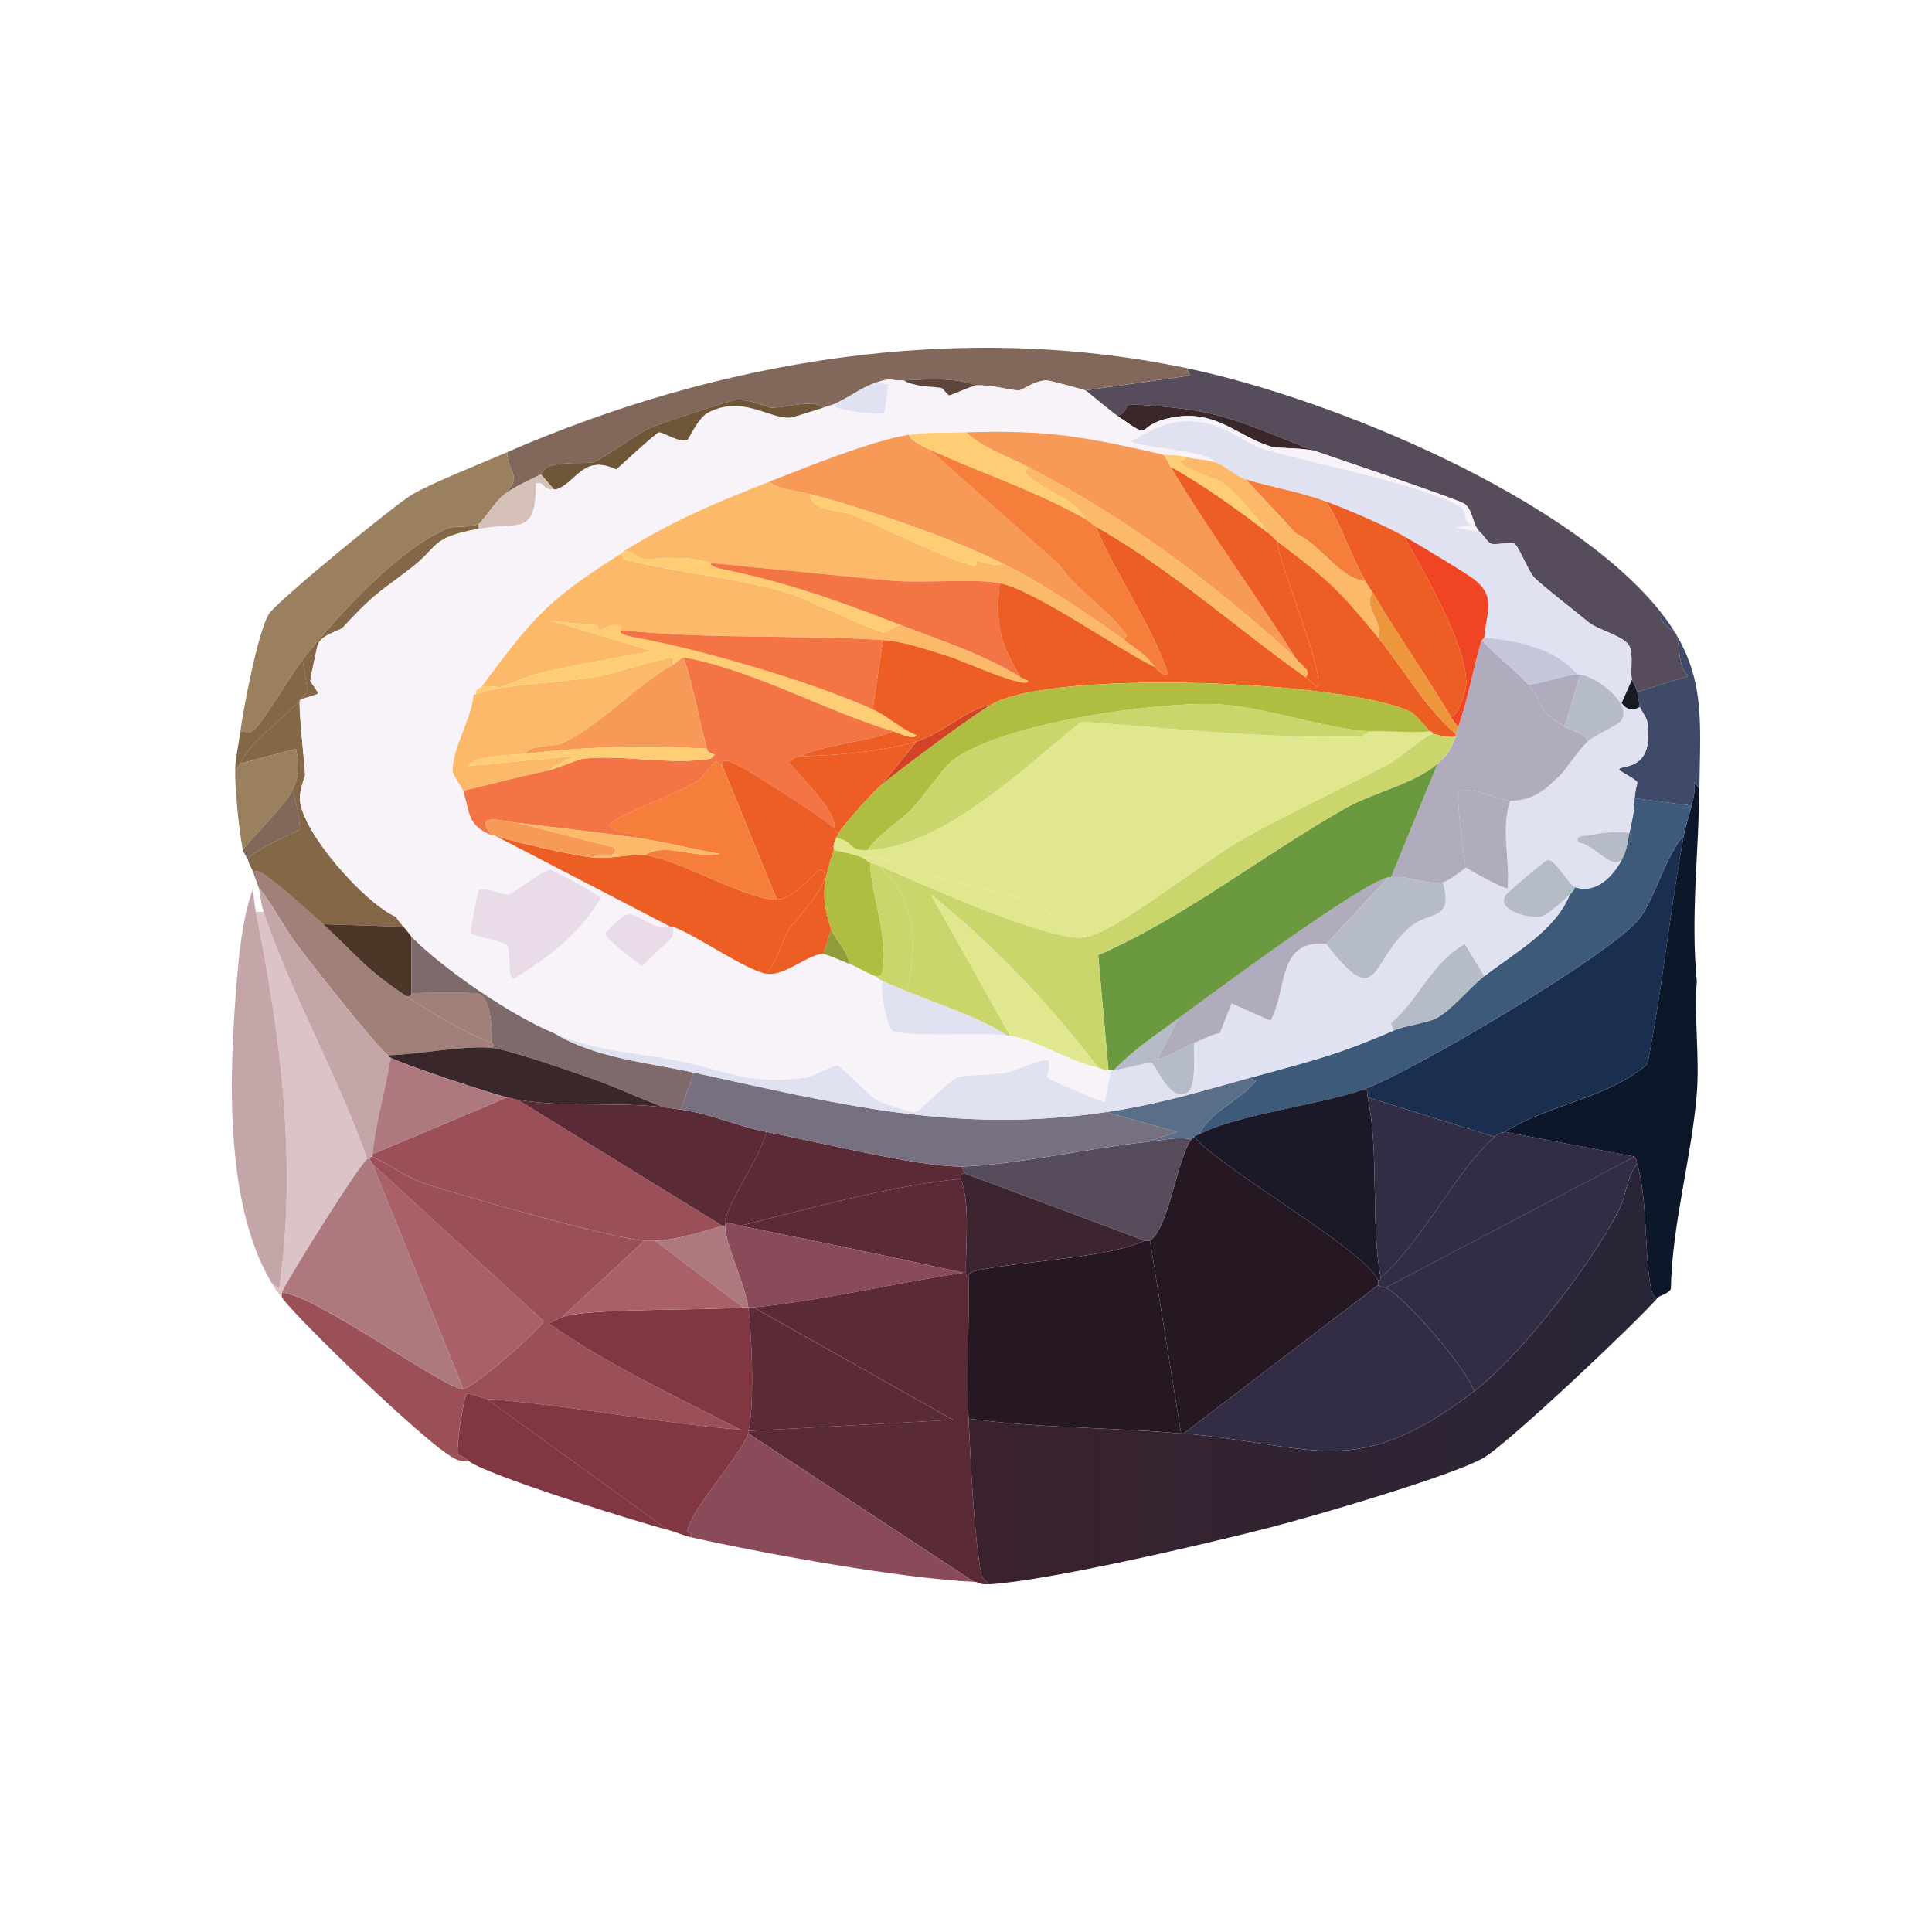<svg width="50" height="50" viewBox="0 0 50 50" fill="none" xmlns="http://www.w3.org/2000/svg">
<path d="M25.067 33.068C25.092 34.274 25.006 35.511 25.067 36.714C25.122 37.807 25.201 39.758 25.403 40.776C25.419 40.859 25.56 40.935 25.604 40.999C25.559 41.001 25.514 40.999 25.47 40.999C25.354 41 25.324 40.94 25.202 40.935L19.367 37.097C19.373 37.077 19.361 37.052 19.367 37.033L24.665 36.745L19.501 33.834C21.322 33.654 23.127 33.21 24.933 32.938H25C25.003 33.099 25.067 33.059 25.067 33.066V33.068Z" fill="#5A2B36"/>
<path d="M16.682 32.108L14.536 34.092C14.422 34.14 14.313 34.201 14.2 34.251C15.743 35.331 17.482 36.133 19.163 37.002C16.965 36.82 14.787 36.371 12.59 36.203C12.494 36.196 12.222 36.06 12.087 36.075C11.999 36.111 11.788 37.518 11.852 37.643C11.86 37.656 11.971 37.671 12.12 37.802C11.882 37.852 11.724 37.727 11.55 37.611C10.762 37.078 7.899 34.343 7.291 33.581C7.297 33.539 7.282 33.485 7.291 33.453C8.138 33.479 11.576 36.003 11.986 35.947C12.295 35.906 14.075 34.32 14.066 34.188L9.64 30.126L9.573 29.999C9.561 29.924 9.638 29.939 9.64 29.935C10.105 30.157 10.515 30.471 11.014 30.638C11.932 30.944 15.891 32.067 16.682 32.11V32.108Z" fill="#9B4F57"/>
<path d="M19.366 33.835C19.459 34.499 19.534 36.437 19.366 37.034C19.36 37.054 19.372 37.078 19.366 37.098C19.193 37.614 18.068 38.839 17.823 39.496C17.729 39.749 17.882 39.571 17.89 39.785C17.679 39.737 17.483 39.644 17.286 39.593L12.591 36.203C14.79 36.371 16.968 36.821 19.164 37.002C17.484 36.133 15.743 35.331 14.201 34.251C14.315 34.201 14.424 34.14 14.537 34.092C15.104 33.849 18.241 33.922 19.232 33.836C19.275 33.832 19.323 33.84 19.366 33.836V33.835Z" fill="#803741"/>
<path d="M43.979 20.402C43.963 22.061 43.751 23.731 43.913 25.392C43.841 26.333 43.988 27.362 43.913 28.302C43.781 29.952 43.272 31.677 43.242 33.356C43.187 33.48 42.955 33.525 42.906 33.58C42.771 33.626 42.716 33.296 42.705 33.227C42.558 32.319 42.63 30.959 42.37 30.125C42.35 30.062 42.362 30.005 42.303 29.934L38.949 29.294C40.004 28.604 41.602 28.434 42.637 27.535C43.023 25.577 43.214 23.577 43.577 21.618C43.624 21.363 43.716 21.108 43.778 20.851C43.828 20.641 43.878 20.465 43.844 20.243L43.978 20.403L43.979 20.402Z" fill="#0D172A"/>
<path d="M25.2 40.936C23.324 40.852 19.769 40.207 17.89 39.785C17.883 39.571 17.729 39.75 17.823 39.496C18.067 38.84 19.192 37.613 19.366 37.098L25.201 40.936H25.2Z" fill="#894B59"/>
<path d="M6.824 23.6C7.558 25.783 8.745 27.823 9.507 29.997C9.321 30.093 7.363 33.23 7.294 33.451C7.284 33.483 7.299 33.537 7.294 33.579C7.129 33.373 7.162 33.423 7.026 33.194L7.227 33.354C7.692 30.098 7.262 26.807 6.623 23.599H6.824V23.6Z" fill="#DCC3C7"/>
<path d="M6.623 23.6C7.262 26.808 7.692 30.099 7.226 33.355L7.026 33.196C5.755 31.068 5.939 27.513 6.153 25.104C6.211 24.442 6.325 23.563 6.556 22.992C6.556 23.192 6.584 23.405 6.623 23.6Z" fill="#C4A6A9"/>
<path d="M8.366 23.92C9.247 24.733 9.441 25.067 10.513 25.775C11.178 26.215 11.989 26.713 12.726 26.99C12.726 26.999 12.829 27.021 12.726 27.118C11.975 27.05 10.83 27.292 10.043 27.31C9.769 27.122 8.016 24.888 7.695 24.463C7.335 23.984 7.072 23.424 6.689 22.959C6.649 22.824 6.59 22.711 6.555 22.575C6.648 22.494 6.791 22.592 6.858 22.639C7.286 22.945 7.97 23.552 8.367 23.918L8.366 23.92Z" fill="#A08079"/>
<path d="M10.043 27.311C10.043 27.311 10.034 27.33 10.11 27.374C9.979 28.206 9.723 29.03 9.64 29.869C9.638 29.891 9.646 29.919 9.64 29.933C9.638 29.937 9.561 29.922 9.573 29.997H9.506C8.744 27.821 7.557 25.782 6.823 23.6C6.743 23.361 6.743 23.145 6.689 22.96C7.072 23.425 7.335 23.985 7.695 24.464C8.016 24.89 9.768 27.123 10.043 27.311Z" fill="#C4A6A9"/>
<path d="M12.592 36.203L17.287 39.593C16.512 39.395 12.529 38.158 12.122 37.802C11.973 37.672 11.861 37.656 11.854 37.643C11.79 37.519 12.001 36.111 12.089 36.075C12.224 36.06 12.496 36.196 12.592 36.203Z" fill="#803741"/>
<path d="M42.907 33.58C42.34 34.234 39 37.391 38.38 37.737C37.533 38.21 33.978 39.245 32.88 39.528C31.292 39.938 27.093 40.919 25.604 41C25.56 40.936 25.419 40.86 25.403 40.777C25.202 39.759 25.122 37.809 25.067 36.715C26.885 36.964 28.745 36.939 30.566 37.099C30.589 37.101 30.612 37.097 30.633 37.099C34.035 37.398 35.074 38.359 38.145 36.011C39.377 35.069 41.214 32.674 41.901 31.31C42.093 30.929 42.094 30.451 42.37 30.127C42.63 30.961 42.559 32.32 42.706 33.228C42.717 33.297 42.772 33.626 42.907 33.581V33.58Z" fill="url(#paint0_linear_366_138190)"/>
<path d="M29.762 32.108L30.566 37.098C28.744 36.938 26.885 36.963 25.067 36.714C25.006 35.511 25.091 34.274 25.067 33.068C25.032 32.935 25.203 32.897 25.301 32.876C26.462 32.634 28.652 32.559 29.627 32.109C29.649 32.099 29.718 32.115 29.76 32.109L29.762 32.108Z" fill="#251823"/>
<path d="M19.499 33.835L24.664 36.746L19.365 37.034C19.534 36.437 19.458 34.499 19.365 33.835C19.408 33.831 19.456 33.839 19.499 33.835Z" fill="#5A2B36"/>
<path d="M24.865 30.509C25.122 31.211 24.981 32.165 24.999 32.939H24.932C23.016 32.515 21.089 32.112 19.164 31.724C20.94 31.277 23.026 30.687 24.865 30.509Z" fill="#5A2B36"/>
<path d="M19.165 31.725C21.089 32.113 23.016 32.516 24.933 32.94C23.127 33.211 21.322 33.656 19.501 33.836C19.457 33.84 19.41 33.832 19.367 33.836C19.282 33.229 18.761 32.175 18.763 31.725C18.763 31.704 18.761 31.681 18.763 31.661C18.911 31.636 19.029 31.697 19.166 31.725H19.165Z" fill="#894B59"/>
<path d="M24.999 30.381L29.627 32.108C28.653 32.559 26.462 32.633 25.301 32.875C25.202 32.896 25.032 32.935 25.067 33.067C25.067 33.059 25.003 33.1 25 32.939C24.982 32.164 25.123 31.21 24.866 30.508C24.875 30.508 24.822 30.334 25 30.381H24.999Z" fill="#3D2431"/>
<path d="M13.396 28.462L18.695 31.725C18.182 31.873 17.481 32.098 16.951 32.109C16.863 32.111 16.771 32.114 16.683 32.109C15.892 32.066 11.933 30.944 11.015 30.637C10.516 30.47 10.105 30.156 9.641 29.934C9.647 29.92 9.639 29.893 9.641 29.87L13.129 28.398C13.225 28.418 13.328 28.451 13.396 28.462Z" fill="#9B4F57"/>
<path d="M9.641 30.125L11.988 35.947C11.578 36.001 8.14 33.477 7.293 33.452C7.363 33.23 9.32 30.095 9.507 29.998H9.574L9.641 30.125Z" fill="#AD787E"/>
<path d="M11.989 35.946L9.641 30.125L14.067 34.187C14.076 34.319 12.296 35.905 11.988 35.946H11.989Z" fill="#A96167"/>
<path d="M16.951 32.108L19.232 33.835C18.24 33.922 15.104 33.849 14.537 34.09L16.683 32.107C16.771 32.112 16.863 32.109 16.951 32.107V32.108Z" fill="#A96167"/>
<path d="M18.762 31.725C18.76 32.174 19.281 33.23 19.366 33.836C19.322 33.84 19.275 33.832 19.232 33.836L16.951 32.109C17.481 32.099 18.182 31.873 18.695 31.725H18.762Z" fill="#AD787E"/>
<path d="M38.95 29.293C38.91 29.32 38.846 29.278 38.682 29.421L35.395 28.397C35.373 28.296 35.459 28.18 35.261 28.206C36.49 27.775 41.79 24.645 42.438 23.759C42.848 23.199 43.093 22.174 43.578 21.616C43.216 23.576 43.025 25.575 42.638 27.533C41.602 28.432 40.005 28.602 38.95 29.292V29.293Z" fill="#1A2F50"/>
<path d="M43.778 20.849C43.717 21.105 43.624 21.361 43.577 21.616C43.093 22.174 42.847 23.198 42.437 23.759C41.789 24.645 36.49 27.775 35.261 28.206C34.138 28.599 31.994 28.85 31.036 29.357C31.32 28.779 31.996 28.523 32.41 28.078C32.577 27.9 32.458 28.018 32.377 27.886C33.874 27.476 34.628 27.299 36.065 26.671C36.358 26.543 36.924 26.479 37.172 26.351C37.563 26.151 38.038 25.55 38.413 25.263C39.21 24.652 40.247 24.084 40.626 23.152C40.69 23.093 40.732 23.039 40.76 22.96C41.316 23.14 41.743 22.676 41.967 22.257C42.114 21.983 42.105 21.833 42.168 21.553C42.236 21.253 42.3 20.968 42.302 20.657L43.777 20.849H43.778Z" fill="#3E5A7A"/>
<path d="M42.303 29.933C42.362 30.005 42.35 30.063 42.37 30.125C42.093 30.449 42.092 30.927 41.9 31.308C41.214 32.673 39.377 35.067 38.145 36.009C37.987 35.426 36.329 33.546 35.864 33.322L42.303 29.932V29.933Z" fill="#322D44"/>
<path d="M38.95 29.293L42.303 29.933L35.865 33.323C35.832 33.308 35.73 33.318 35.664 33.259C35.658 33.219 35.675 33.158 35.664 33.132C35.739 33.143 35.727 33.071 35.731 33.068C36.826 32.118 37.674 30.298 38.682 29.422C38.846 29.279 38.91 29.32 38.95 29.294V29.293Z" fill="#322D44"/>
<path d="M12.726 27.118C13.167 27.158 14.726 27.709 15.24 27.885C15.884 28.107 16.522 28.398 17.152 28.652C15.942 28.515 14.599 28.665 13.396 28.461C13.328 28.45 13.225 28.417 13.128 28.397C12.766 28.324 10.379 27.531 10.11 27.373C10.035 27.329 10.047 27.312 10.043 27.309C10.831 27.292 11.975 27.05 12.727 27.118H12.726Z" fill="#392729"/>
<path d="M12.726 26.99C11.988 26.713 11.177 26.215 10.512 25.775C10.65 25.81 10.639 25.712 10.646 25.711C10.839 25.681 12.201 25.674 12.357 25.711C12.725 25.799 12.73 26.661 12.726 26.99Z" fill="#A08079"/>
<path d="M13.127 28.398L9.64 29.87C9.722 29.03 9.979 28.208 10.109 27.375C10.378 27.533 12.764 28.325 13.127 28.399V28.398Z" fill="#AD787E"/>
<path d="M35.663 33.132C35.673 33.158 35.657 33.219 35.663 33.259L30.633 37.098C30.61 37.096 30.588 37.1 30.566 37.098L29.762 32.108C30.255 31.781 30.462 29.97 30.835 29.485C30.873 29.436 30.879 29.441 30.902 29.421C31.618 30.261 35.349 32.367 35.664 33.132H35.663Z" fill="#251823"/>
<path d="M35.865 33.323C36.328 33.547 37.988 35.428 38.145 36.01C35.074 38.359 34.035 37.397 30.633 37.098L35.663 33.26C35.729 33.318 35.832 33.308 35.864 33.323H35.865Z" fill="#322D44"/>
<path d="M30.834 29.486C30.461 29.971 30.254 31.782 29.761 32.109C29.718 32.115 29.649 32.099 29.627 32.109L24.999 30.382L24.865 30.19C26.164 30.167 28.266 29.7 29.694 29.551C30.051 29.514 30.477 29.405 30.834 29.487V29.486Z" fill="#564C5C"/>
<path d="M24.865 30.189L24.999 30.381C24.82 30.335 24.875 30.508 24.865 30.509C23.026 30.687 20.94 31.278 19.163 31.724C19.026 31.696 18.909 31.634 18.761 31.66C18.816 31.107 19.702 29.922 19.834 29.293C21.039 29.522 23.805 30.209 24.864 30.189H24.865Z" fill="#5A2B36"/>
<path d="M17.152 28.654C17.307 28.671 17.466 28.696 17.622 28.718C18.425 28.831 19.107 29.155 19.835 29.293C19.703 29.922 18.817 31.107 18.762 31.66C18.76 31.681 18.762 31.703 18.762 31.724H18.695L13.396 28.461C14.599 28.665 15.943 28.515 17.152 28.653V28.654Z" fill="#5A2B36"/>
<path d="M35.261 28.206C35.459 28.18 35.373 28.297 35.395 28.397C35.699 29.825 35.465 31.601 35.731 33.067C35.727 33.07 35.739 33.142 35.664 33.131C35.348 32.367 31.618 30.26 30.902 29.42C30.994 29.341 31.006 29.373 31.036 29.356C31.996 28.849 34.138 28.598 35.261 28.205V28.206Z" fill="#1B1928"/>
<path d="M38.682 29.422C37.674 30.299 36.826 32.118 35.731 33.068C35.465 31.601 35.7 29.825 35.395 28.398L38.682 29.422Z" fill="#322D44"/>
<path d="M28.621 28.781L30.465 29.293L29.695 29.549C28.267 29.698 26.165 30.165 24.866 30.188C23.808 30.208 21.04 29.522 19.836 29.292C19.109 29.154 18.427 28.83 17.623 28.716L17.958 27.757C21.723 28.577 24.725 29.355 28.622 28.78L28.621 28.781Z" fill="#767081"/>
<path d="M43.041 15.924C42.794 15.987 43.364 16.377 43.377 16.404C43.461 16.581 43.426 17.357 43.712 17.492L42.371 17.908C42.341 17.776 42.258 17.663 42.237 17.587C42.182 17.391 42.281 16.955 42.17 16.723C42.047 16.464 41.365 16.305 41.131 16.116C40.831 15.874 39.923 15.16 39.723 14.964C39.551 14.797 39.303 14.111 39.186 14.068C39.069 14.025 38.691 14.114 38.582 14.068C38.505 14.036 38.364 13.819 38.348 13.813C38.089 13.608 38.141 13.221 37.912 13.046C37.754 12.925 34.623 11.879 34.123 11.703C33.029 11.316 32.081 10.811 30.871 10.615C30.567 10.566 29.432 10.436 29.194 10.487C29.166 10.493 29.102 10.783 28.891 10.743C28.728 10.629 28.134 10.126 28.087 10.103L30.804 9.719L30.703 9.527C34.489 10.317 40.719 12.905 43.044 15.924H43.041Z" fill="#564C5C"/>
<path d="M30.7 9.526L30.8 9.718L28.084 10.102C28.038 10.08 27.161 9.849 27.111 9.847C26.792 9.832 26.462 10.1 26.373 10.102C26.144 10.108 25.686 9.954 25.266 9.974C24.674 9.76 24.008 9.816 23.389 9.847C23.001 9.866 23.136 9.749 22.651 9.91C22.238 10.048 21.915 10.339 21.511 10.486C21.451 10.508 21.373 10.53 21.31 10.55C21.016 10.312 20.352 10.566 19.936 10.55C19.885 10.548 19.416 10.315 18.996 10.358C18.88 10.371 17.089 10.967 16.849 11.062C16.547 11.182 15.562 11.899 15.374 11.958C15.175 12.02 14.637 11.921 14.167 12.086C14.111 12.105 14.011 12.272 14 12.277C13.8 12.375 13.329 12.586 13.06 12.789C13.547 12.29 13.131 12.264 13.127 11.701C18.576 9.331 24.751 8.285 30.7 9.526Z" fill="#81685A"/>
<path d="M13.061 12.789C12.8 12.986 12.489 13.509 12.39 13.556C12.158 13.669 11.776 13.585 11.552 13.684C10.229 14.268 8.696 15.985 7.83 17.075C7.504 17.485 6.846 18.652 6.556 18.898C6.395 19.034 6.415 18.909 6.22 18.93C6.298 18.333 6.678 16.348 6.958 15.891C7.154 15.571 10.249 13.035 10.68 12.789C11.214 12.483 12.491 11.979 13.128 11.702C13.131 12.264 13.548 12.289 13.061 12.789Z" fill="#9A805E"/>
<path d="M12.39 13.557V13.685C11.073 13.94 11.461 14.089 10.546 14.773C9.631 15.457 9.627 15.437 8.869 16.244C8.795 16.324 8.353 16.414 8.232 16.66C8.21 16.705 8.034 17.541 8.031 17.62C8.031 17.643 8.239 17.922 8.232 17.941C8.209 18.002 7.797 18.065 7.762 18.132C7.713 18.228 7.882 19.766 7.896 20.051C7.898 20.102 7.748 20.421 7.762 20.691C7.803 21.526 9.417 23.359 10.244 23.729C10.301 23.814 10.375 23.91 10.444 23.984L8.365 23.92C7.968 23.554 7.285 22.947 6.855 22.641C6.788 22.594 6.647 22.495 6.553 22.577C6.528 22.48 6.451 22.398 6.419 22.257C6.48 22 7.732 21.529 7.76 21.458C7.78 21.409 7.653 20.58 7.559 20.466C7.754 20.082 7.746 19.807 7.66 19.378L6.218 19.762C6.457 19.153 7.526 18.51 7.962 17.876L7.828 17.076C8.694 15.987 10.229 14.27 11.55 13.686C11.774 13.587 12.157 13.671 12.388 13.558L12.39 13.557Z" fill="#836746"/>
<path d="M43.041 15.924C44.177 17.399 43.997 18.66 43.98 20.402L43.847 20.242C43.88 20.464 43.83 20.64 43.78 20.85L42.305 20.659C42.305 20.526 42.378 20.263 42.372 20.242C42.35 20.175 41.903 19.95 41.902 19.922C41.898 19.764 42.808 20.027 42.639 18.707C42.624 18.585 42.447 18.34 42.438 18.291C42.416 18.166 42.4 18.03 42.372 17.907L43.713 17.491C43.426 17.356 43.462 16.58 43.377 16.403C43.364 16.377 42.794 15.986 43.041 15.923V15.924Z" fill="#3E4A67"/>
<path d="M7.562 20.466C7.361 20.863 6.577 21.597 6.287 22.002C6.185 21.496 6.073 20.401 6.087 19.89C6.118 19.884 6.217 19.771 6.221 19.763L7.662 19.378C7.748 19.807 7.756 20.081 7.562 20.466Z" fill="#9A805E"/>
<path d="M6.22 19.762C6.217 19.771 6.118 19.885 6.086 19.89C6.093 19.645 6.185 19.204 6.22 18.93C6.415 18.909 6.395 19.034 6.556 18.898C6.847 18.653 7.504 17.485 7.83 17.075L7.964 17.875C7.528 18.51 6.459 19.152 6.22 19.761V19.762Z" fill="#836746"/>
<path d="M6.421 22.257C6.418 22.242 6.299 22.063 6.287 22.001C6.576 21.598 7.36 20.863 7.561 20.466C7.655 20.58 7.782 21.409 7.762 21.458C7.734 21.53 6.481 21.999 6.421 22.257Z" fill="#81685A"/>
<path d="M34.121 11.701C33.888 11.59 33.04 11.599 32.947 11.574C32.037 11.319 31.494 10.583 30.332 10.806C29.28 11.008 29.944 11.476 28.89 10.743C29.1 10.783 29.164 10.492 29.192 10.487C29.43 10.436 30.566 10.566 30.869 10.615C32.08 10.809 33.028 11.316 34.122 11.702L34.121 11.701Z" fill="#392729"/>
<path d="M10.445 23.984C10.53 24.075 10.63 24.223 10.646 24.239V25.711C10.639 25.712 10.65 25.81 10.512 25.775C9.442 25.067 9.247 24.733 8.366 23.92L10.445 23.984Z" fill="#4C3627"/>
<path d="M14.336 26.735C15.398 27.383 16.738 27.492 17.958 27.759L17.622 28.718C17.466 28.697 17.308 28.672 17.152 28.655C16.522 28.4 15.884 28.109 15.241 27.887C14.727 27.71 13.168 27.159 12.726 27.12C12.829 27.022 12.726 27 12.726 26.992C12.73 26.663 12.726 25.801 12.357 25.713C12.201 25.676 10.84 25.683 10.646 25.713V24.241C11.494 25.092 13.207 26.267 14.335 26.736L14.336 26.735Z" fill="#7E696B"/>
<path d="M32.377 27.886C32.458 28.019 32.577 27.9 32.41 28.078C31.995 28.523 31.32 28.779 31.036 29.357C31.005 29.373 30.994 29.341 30.902 29.421C30.879 29.44 30.872 29.436 30.835 29.485C30.479 29.403 30.052 29.512 29.695 29.549L30.466 29.293L28.622 28.781C30.008 28.576 31.051 28.249 32.377 27.885V27.886Z" fill="#596E88"/>
<path d="M23.39 9.847C23.68 10.008 24.041 9.996 24.363 10.038C24.4 10.043 24.529 10.227 24.564 10.23C24.609 10.234 25.154 9.98 25.268 9.974C25.688 9.954 26.146 10.109 26.375 10.102C26.463 10.099 26.795 9.831 27.112 9.847C27.163 9.849 28.04 10.082 28.085 10.102C28.134 10.125 28.726 10.628 28.889 10.742C29.943 11.475 29.279 11.008 30.331 10.806C31.494 10.582 32.037 11.319 32.946 11.573C33.039 11.598 33.888 11.589 34.12 11.7C34.621 11.877 37.751 12.923 37.909 13.043C38.138 13.219 38.086 13.606 38.345 13.811C38.14 13.729 37.895 13.685 37.675 13.651L38.077 13.587C37.828 13.465 38.002 13.241 37.775 13.107C36.822 12.543 33.877 11.97 32.745 11.636C32.286 11.501 31.723 11.026 31.135 10.932C30.361 10.808 29.93 11.051 29.291 11.412C29.331 11.572 31.304 11.655 31.438 11.956C31.146 11.874 30.9 11.88 30.7 11.828C30.455 11.764 30.198 11.788 30.097 11.764C28.111 11.306 27.101 11.117 24.999 11.189C24.521 11.205 23.998 11.179 23.524 11.252C22.569 11.399 20.848 12.099 19.902 12.468C18.511 13.011 17.419 13.474 16.147 14.259C16.075 14.303 16.084 14.32 16.08 14.323C14.14 15.539 13.775 16.018 12.458 17.777C12.434 17.81 12.274 17.835 12.325 17.968C12.305 17.977 12.274 17.96 12.258 17.968C12.208 17.994 11.535 18.717 11.52 18.768C11.388 19.202 11.897 19.603 11.52 19.887C11.303 20.051 10.366 20.087 10.313 20.239C10.532 20.439 10.356 21.458 10.38 21.518C10.396 21.559 11.207 21.748 11.251 21.742C11.305 22.328 11.598 23.728 10.748 23.917C10.573 23.956 10.396 23.793 10.245 23.726C9.418 23.356 7.805 21.522 7.763 20.687C7.751 20.418 7.901 20.099 7.897 20.048C7.883 19.762 7.714 18.225 7.763 18.129C7.798 18.062 8.211 17.999 8.233 17.938C8.24 17.92 8.031 17.641 8.032 17.617C8.036 17.538 8.212 16.702 8.233 16.657C8.354 16.411 8.796 16.321 8.87 16.241C9.627 15.434 9.666 15.429 10.547 14.77C11.428 14.11 11.074 13.936 12.391 13.682C13.404 13.486 13.877 13.905 13.866 12.499C14.122 12.449 14.012 12.686 14.336 12.658C14.359 12.656 14.386 12.663 14.403 12.658C14.732 13.041 14.387 14.243 15.107 14.194C16.004 14.132 15.331 12.591 15.409 12.435C15.422 12.408 15.762 12.305 15.946 12.146C16.095 12.018 16.978 11.197 17.053 11.187C17.161 11.172 17.58 11.469 17.79 11.378C17.832 11.361 18.06 10.812 18.327 10.675C19.234 10.207 19.906 10.855 20.474 10.802C20.518 10.798 21.196 10.583 21.311 10.547C21.374 10.527 21.454 10.505 21.512 10.483C21.693 10.633 22.807 10.755 22.887 10.675L22.987 9.939L22.651 9.907C23.136 9.746 23.002 9.863 23.389 9.844L23.39 9.847Z" fill="#F7F3F9"/>
<path d="M38.346 13.813C38.362 13.819 38.503 14.036 38.58 14.068C38.689 14.114 39.063 14.024 39.184 14.068C39.305 14.113 39.549 14.797 39.721 14.964C39.922 15.16 40.83 15.874 41.129 16.116C41.363 16.305 42.045 16.464 42.169 16.723C42.279 16.955 42.18 17.39 42.235 17.587L41.968 18.195C42.102 18.361 42.235 18.42 42.437 18.291C42.446 18.34 42.623 18.584 42.638 18.707C42.806 20.028 41.896 19.764 41.901 19.922C41.901 19.95 42.349 20.174 42.37 20.242C42.377 20.263 42.304 20.526 42.303 20.659C42.301 20.97 42.238 21.253 42.17 21.555C41.834 21.517 41.494 21.539 41.163 21.618C41.128 21.386 41.433 21.552 41.499 21.459C41.807 21.018 40.795 20.177 40.359 20.084C40.554 19.896 40.813 19.444 41.096 19.188C41.266 19.034 41.844 18.783 41.934 18.676C42.295 18.25 41.333 17.516 40.894 17.461C40.873 17.458 40.849 17.461 40.827 17.461C40.263 16.781 39.281 16.586 38.413 16.501C38.459 15.85 38.749 15.429 38.111 14.965C37.867 14.788 36.652 14.055 36.333 13.878C35.814 13.589 34.892 13.195 34.322 12.982C33.589 12.709 32.949 12.627 32.242 12.406C31.966 12.319 31.668 12.022 31.438 11.958C31.304 11.657 29.331 11.574 29.291 11.414C29.93 11.053 30.361 10.811 31.135 10.934C31.723 11.028 32.286 11.503 32.745 11.638C33.878 11.971 36.824 12.544 37.775 13.109C38.001 13.243 37.828 13.467 38.077 13.589L37.674 13.653C37.896 13.687 38.14 13.732 38.345 13.813H38.346Z" fill="#E1E2F1"/>
<path d="M42.37 17.907C42.399 18.029 42.416 18.166 42.438 18.291C42.236 18.419 42.102 18.361 41.968 18.195L42.236 17.587C42.257 17.664 42.339 17.776 42.37 17.908L42.37 17.907Z" fill="#141B21"/>
<path d="M21.31 10.55C21.194 10.587 20.515 10.803 20.472 10.806C19.905 10.858 19.233 10.209 18.326 10.678C18.059 10.816 17.831 11.364 17.789 11.381C17.578 11.472 17.16 11.174 17.052 11.19C16.977 11.2 16.094 12.021 15.945 12.15C15.085 11.742 14.904 12.511 14.402 12.662C14.384 12.667 14.357 12.659 14.335 12.662L13.999 12.277C14.011 12.271 14.111 12.105 14.166 12.086C14.636 11.921 15.174 12.019 15.374 11.958C15.562 11.9 16.547 11.182 16.849 11.062C17.088 10.966 18.878 10.37 18.995 10.359C19.415 10.315 19.883 10.548 19.935 10.55C20.351 10.566 21.015 10.312 21.309 10.55H21.31Z" fill="#6F5638"/>
<path d="M14.001 12.277L14.336 12.661C14.012 12.689 14.123 12.451 13.867 12.502C13.877 13.909 13.403 13.489 12.392 13.685V13.557C12.491 13.509 12.802 12.986 13.062 12.79C13.322 12.594 13.802 12.377 14.002 12.278L14.001 12.277Z" fill="#D4C0B9"/>
<path d="M22.652 9.91L22.988 9.942L22.888 10.678C22.808 10.758 21.694 10.635 21.513 10.486C21.917 10.339 22.24 10.048 22.653 9.91H22.652Z" fill="#E1E2F1"/>
<path d="M25.267 9.974C25.154 9.979 24.609 10.235 24.563 10.23C24.529 10.227 24.398 10.042 24.363 10.038C24.041 9.996 23.681 10.008 23.39 9.847C24.009 9.816 24.675 9.76 25.267 9.974Z" fill="#5D463C"/>
<path d="M11.25 21.745C11.206 21.75 10.394 21.562 10.379 21.522C10.355 21.461 10.531 20.441 10.312 20.243C10.364 20.091 11.302 20.054 11.519 19.89C11.684 19.993 12.132 21.07 12.122 21.138C12.109 21.233 11.304 21.739 11.251 21.745H11.25Z" fill="#F7F3F9"/>
<path d="M15.945 12.149C15.761 12.307 15.421 12.411 15.408 12.438C15.331 12.594 16.003 14.135 15.106 14.197C14.385 14.246 14.731 13.044 14.402 12.661C14.904 12.511 15.085 11.742 15.945 12.149Z" fill="#F7F3F9"/>
<path d="M41.163 21.617C41.093 21.634 40.709 21.598 40.861 21.809C41.237 21.825 41.658 22.501 41.968 22.257C41.743 22.676 41.317 23.14 40.761 22.96C40.618 22.914 40.24 22.233 40.057 22.257C39.983 22.266 38.981 23.121 38.95 23.185C38.75 23.594 39.591 23.762 39.856 23.729C40.037 23.706 40.484 23.285 40.627 23.153C40.248 24.085 39.21 24.652 38.413 25.264L37.91 24.433C37.031 24.925 36.716 25.884 35.999 26.48C35.529 26.871 33.169 27.73 32.679 27.568C32.496 27.507 32.505 26.956 31.672 26.865C31.618 26.858 31.58 26.736 31.572 26.737L31.874 25.97L32.88 26.418C33.32 25.653 33.039 24.303 34.322 24.434C35.716 26.225 35.437 24.876 36.502 23.986C37.001 23.569 37.627 23.858 37.34 22.835C37.499 22.808 37.798 22.549 37.944 22.45C37.973 22.501 38.971 23.033 39.017 22.994C39.086 22.217 38.832 21.502 39.084 20.723C39.663 20.735 39.993 20.435 40.358 20.084C40.794 20.176 41.806 21.018 41.498 21.459C41.432 21.552 41.128 21.387 41.162 21.618L41.163 21.617Z" fill="#E1E2F1"/>
<path d="M39.553 17.715C39.965 18.176 39.675 18.328 40.492 18.803C40.678 18.911 41.027 18.971 41.096 19.187C40.813 19.443 40.553 19.894 40.359 20.083C39.994 20.434 39.662 20.734 39.084 20.722C38.766 20.716 38.135 20.325 37.743 20.499C37.684 20.579 37.895 22.364 37.944 22.45C37.798 22.548 37.499 22.806 37.341 22.834C36.901 22.909 36.464 22.644 35.999 22.706L37.207 19.764C37.508 19.499 37.539 19.386 37.676 19.06C37.684 19.042 37.669 19.015 37.676 18.996C37.702 18.931 37.721 18.87 37.743 18.805C37.991 18.102 38.13 17.286 38.347 16.566C38.693 16.953 39.224 17.347 39.554 17.717L39.553 17.715Z" fill="#B1ABBE"/>
<path d="M41.096 19.186C41.027 18.97 40.678 18.91 40.493 18.802L40.895 17.459C41.334 17.514 42.296 18.248 41.935 18.674C41.845 18.781 41.267 19.031 41.097 19.186H41.096Z" fill="#B5BBC7"/>
<path d="M40.827 17.459C40.554 17.447 39.889 17.712 39.553 17.714C39.222 17.344 38.691 16.95 38.346 16.563L38.413 16.499C39.281 16.584 40.262 16.779 40.827 17.459Z" fill="#C4C6D9"/>
<path d="M40.828 17.459C40.849 17.459 40.873 17.456 40.894 17.459L40.492 18.802C39.674 18.327 39.964 18.175 39.552 17.714C39.888 17.711 40.553 17.446 40.826 17.459H40.828Z" fill="#B1ABBE"/>
<path d="M42.169 21.553C42.106 21.833 42.115 21.983 41.968 22.257C41.658 22.501 41.237 21.825 40.861 21.809C40.709 21.597 41.093 21.634 41.163 21.617C41.494 21.538 41.834 21.516 42.17 21.553H42.169Z" fill="#B5BBC7"/>
<path d="M36.065 26.671C34.628 27.299 33.875 27.476 32.377 27.886C31.05 28.249 30.007 28.577 28.621 28.782C24.724 29.357 21.722 28.579 17.957 27.759C16.736 27.493 15.396 27.383 14.336 26.735C15.543 27.236 16.397 27.22 17.488 27.438C18.956 27.733 19.333 28.086 20.875 27.886C21.027 27.867 21.573 27.552 21.68 27.566C21.747 27.575 22.494 28.349 22.686 28.462C22.824 28.543 23.582 28.795 23.692 28.782C23.784 28.772 24.559 27.956 24.765 27.886C25.002 27.806 25.729 27.822 26.04 27.759C26.292 27.708 27.077 27.328 27.146 27.47C27.198 27.578 27.088 27.843 27.113 27.886C27.152 27.954 28.398 28.451 28.588 28.526L28.755 27.695C28.778 27.695 28.8 27.695 28.822 27.695C29.007 27.689 29.728 27.483 29.795 27.503C29.905 27.536 30.294 28.573 30.735 28.27C30.979 28.103 30.881 27.271 30.902 26.991C31.054 26.934 31.442 26.741 31.573 26.736C31.581 26.736 31.619 26.858 31.673 26.864C32.504 26.955 32.496 27.507 32.679 27.567C33.168 27.729 35.53 26.87 36 26.48L36.066 26.671H36.065Z" fill="#E1E2F1"/>
<path d="M38.413 25.263C38.038 25.55 37.563 26.15 37.172 26.351C36.924 26.478 36.358 26.542 36.066 26.671L35.998 26.479C36.715 25.883 37.031 24.925 37.91 24.432L38.413 25.263Z" fill="#B5BBC7"/>
<path d="M40.76 22.96C40.732 23.039 40.69 23.093 40.626 23.152C40.484 23.284 40.037 23.705 39.855 23.728C39.591 23.761 38.751 23.593 38.95 23.184C38.981 23.12 39.983 22.265 40.056 22.256C40.24 22.233 40.618 22.914 40.76 22.959V22.96Z" fill="#B5BBC7"/>
<path d="M19.835 25.199C20.304 25.28 20.911 24.686 21.31 24.687C21.374 24.687 21.857 24.895 21.981 24.943C22.162 25.013 22.385 25.157 22.651 25.263C22.665 25.269 22.779 25.362 22.852 25.391C22.734 25.582 22.987 26.626 23.086 26.67C23.499 26.854 25.485 26.707 26.071 26.798C26.093 26.801 26.116 26.794 26.138 26.798C26.814 26.911 27.715 27.482 28.418 27.629C28.483 27.642 28.53 27.686 28.686 27.693C28.709 27.693 28.73 27.693 28.753 27.693L28.586 28.524C28.395 28.449 27.15 27.952 27.111 27.884C27.086 27.842 27.196 27.576 27.144 27.468C27.075 27.325 26.29 27.705 26.038 27.756C25.727 27.819 25 27.804 24.763 27.884C24.557 27.954 23.782 28.769 23.69 28.78C23.58 28.793 22.822 28.541 22.684 28.46C22.491 28.347 21.745 27.573 21.677 27.564C21.57 27.549 21.025 27.864 20.873 27.884C19.332 28.084 18.954 27.731 17.486 27.436L16.145 26.701C16.712 26.641 18.936 25.167 18.325 24.558C18.297 24.53 17.601 24.124 17.554 24.302L17.42 24.238V23.983C18.062 24.224 19.292 25.105 19.834 25.198L19.835 25.199Z" fill="#F7F3F9"/>
<path d="M11.989 20.466C12.165 21.022 12.09 21.364 12.726 21.617C12.746 21.624 12.774 21.61 12.793 21.617L17.354 23.984C17.34 23.979 17.203 24.029 17.052 23.984C16.353 23.774 16.399 23.305 15.677 24.144C15.66 24.34 16.471 24.872 16.617 25.008C16.736 25.12 17.457 25.898 17.523 25.904C17.529 25.657 17.811 25.528 17.825 25.488C17.87 25.351 17.47 24.549 17.557 24.304C17.605 24.127 18.3 24.532 18.328 24.56C18.94 25.169 16.717 26.642 16.148 26.703L17.489 27.438C16.399 27.22 15.544 27.236 14.337 26.735C13.209 26.266 11.496 25.09 10.649 24.24C10.632 24.224 10.532 24.075 10.448 23.985C10.379 23.911 10.303 23.814 10.247 23.73C10.398 23.797 10.575 23.96 10.75 23.921C11.6 23.732 11.307 22.332 11.253 21.746C11.307 21.74 12.113 21.234 12.125 21.138C12.134 21.07 11.686 19.994 11.521 19.891C11.898 19.607 11.389 19.206 11.521 18.772C11.536 18.72 12.21 17.997 12.259 17.972C12.232 18.569 11.666 19.441 11.722 19.988C11.727 20.045 11.97 20.406 11.99 20.468L11.989 20.466Z" fill="#F7F3F9"/>
<path d="M14.235 22.512C14.31 22.512 15.541 23.175 15.542 23.248C15.015 24.153 14.211 24.771 13.295 25.327C13.114 25.259 13.232 24.594 13.128 24.463C13.044 24.359 12.227 24.229 12.188 24.143C12.166 24.092 12.356 23.1 12.389 23.055C12.491 22.919 13.005 23.171 13.16 23.151C13.273 23.136 14.074 22.512 14.233 22.511L14.235 22.512Z" fill="#E9DBE8"/>
<path d="M17.354 23.984C17.373 23.991 17.401 23.977 17.421 23.984V24.24L16.616 25.007C16.471 24.871 15.661 24.34 15.677 24.143C16.399 23.305 16.353 23.773 17.052 23.983C17.202 24.029 17.339 23.978 17.354 23.983V23.984Z" fill="#E9DBE8"/>
<path d="M17.555 24.304C17.469 24.549 17.868 25.351 17.823 25.488C17.81 25.528 17.527 25.657 17.521 25.904C17.455 25.898 16.735 25.12 16.615 25.008L17.419 24.241L17.553 24.304H17.555Z" fill="#F7F3F9"/>
<path d="M34.322 24.432C33.039 24.301 33.319 25.65 32.88 26.416L31.874 25.968L31.571 26.735C31.441 26.74 31.053 26.934 30.901 26.99C30.788 27.032 30 27.468 29.961 27.406L30.498 26.351C31.349 25.727 35.207 22.858 35.93 22.705L34.321 24.432H34.322Z" fill="#B1ABBE"/>
<path d="M37.34 22.833C37.627 23.856 37 23.567 36.502 23.984C35.437 24.874 35.716 26.223 34.322 24.432L35.932 22.705C35.952 22.701 35.977 22.708 35.999 22.705C36.463 22.643 36.9 22.909 37.34 22.833Z" fill="#B5BBC7"/>
<path d="M39.084 20.721C38.832 21.5 39.086 22.215 39.017 22.992C38.971 23.032 37.974 22.499 37.943 22.449C37.894 22.363 37.683 20.577 37.742 20.498C38.134 20.324 38.765 20.715 39.084 20.721Z" fill="#B1ABBE"/>
<path d="M30.901 26.99C30.88 27.27 30.978 28.101 30.734 28.269C30.294 28.572 29.905 27.535 29.794 27.502C29.727 27.482 29.007 27.688 28.821 27.694C29.316 27.18 29.922 26.773 30.498 26.351L29.962 27.406C29.999 27.468 30.789 27.032 30.901 26.99Z" fill="#B5BBC7"/>
<path d="M23.457 25.647C24.337 26.015 25.261 26.289 26.072 26.799C25.486 26.708 23.5 26.855 23.088 26.671C22.987 26.627 22.735 25.583 22.853 25.392C23.057 25.473 23.255 25.564 23.457 25.647Z" fill="#E1E2F1"/>
<path d="M16.079 14.325C16.156 14.521 16.142 14.475 16.313 14.516C17.655 14.839 19.076 14.954 20.404 15.347C20.763 15.454 22.695 16.373 22.886 16.371C22.915 16.371 23.204 16.175 23.322 16.18C24.371 16.585 25.453 16.936 26.407 17.523C26.42 17.544 26.573 17.586 26.608 17.618C26.628 17.873 24.811 17.065 24.629 17.011C24.076 16.844 23.429 16.6 22.852 16.563C20.595 16.419 18.424 16.549 16.079 16.307C16.072 16.307 16.101 16.185 16.045 16.18C15.737 16.148 15.576 16.314 15.508 16.307C15.456 16.301 15.495 16.185 15.441 16.18C15.043 16.137 14.63 16.129 14.234 16.052L16.883 16.851C15.801 17.053 14.915 17.194 13.832 17.459C13.688 17.494 13.095 17.75 12.96 17.779C12.873 17.797 12.59 17.72 12.457 17.779C13.773 16.02 14.138 15.541 16.079 14.325Z" fill="#FCB969"/>
<path d="M19.902 12.47C20.208 12.703 20.621 12.694 20.976 12.79C20.926 13.215 21.832 13.23 22.015 13.302C22.778 13.601 24.494 14.49 25.234 14.645C25.278 14.654 25.257 14.51 25.301 14.517C25.501 14.547 25.778 14.676 25.938 14.581C27.004 15.108 28.13 15.875 29.09 16.565C29.383 16.775 29.687 16.969 29.894 17.268C28.921 16.796 26.768 15.265 25.87 15.093C25.214 14.967 23.875 15.1 23.086 15.029C21.556 14.89 20.022 14.729 18.492 14.581C18.45 14.577 17.924 14.46 17.855 14.453C17.461 14.415 16.973 14.485 16.581 14.453C16.557 14.451 16.32 14.249 16.145 14.262C17.416 13.477 18.509 13.014 19.9 12.471L19.902 12.47Z" fill="#FCB969"/>
<path d="M23.524 11.254C23.565 11.402 23.929 11.578 24.061 11.638L27.414 14.612C27.815 15.214 28.642 15.757 29.058 16.307C29.145 16.424 29.214 16.396 29.091 16.563C28.131 15.873 27.005 15.107 25.939 14.579C24.569 13.9 22.494 13.197 20.977 12.788C20.623 12.692 20.209 12.7 19.903 12.468C20.849 12.099 22.57 11.399 23.525 11.252L23.524 11.254Z" fill="#F89A57"/>
<path d="M30.097 11.765C30.205 11.868 30.234 11.979 30.298 12.086C31.297 13.756 32.479 15.355 33.516 17.012C31.345 15.055 29.241 13.451 26.608 12.086C26.065 11.805 25.459 11.604 24.998 11.19C27.1 11.118 28.109 11.307 30.096 11.765H30.097Z" fill="#F89A57"/>
<path d="M17.421 17.203C16.521 17.677 15.434 18.868 14.503 19.25C14.3 19.334 13.73 19.265 13.598 19.506C13.116 19.561 12.4 19.527 12.088 19.826L14.838 19.571L14.134 19.955C13.414 20.105 12.703 20.299 11.988 20.467C11.968 20.405 11.725 20.044 11.72 19.987C11.664 19.44 12.229 18.568 12.256 17.971C12.274 17.963 12.304 17.98 12.323 17.971C12.985 17.698 14.583 17.663 15.375 17.523C15.959 17.42 16.541 17.199 17.119 17.075C17.281 17.04 17.466 16.923 17.421 17.203Z" fill="#FCB969"/>
<path d="M16.078 16.307C15.931 16.412 16.421 16.495 16.448 16.499C18.155 16.808 21.009 17.645 22.584 18.354C22.984 18.533 23.308 18.864 23.724 19.025C23.653 19.171 23.24 18.964 23.121 18.929C21.331 18.394 19.572 17.364 17.689 17.011C17.618 17.018 17.521 17.15 17.421 17.202C17.466 16.922 17.28 17.039 17.118 17.074C16.541 17.198 15.959 17.418 15.374 17.523C14.583 17.663 12.984 17.698 12.323 17.971C12.273 17.837 12.432 17.812 12.457 17.779C12.59 17.72 12.872 17.797 12.96 17.779C13.095 17.751 13.688 17.495 13.832 17.459C14.915 17.194 15.801 17.053 16.883 16.851L14.234 16.052C14.63 16.129 15.043 16.138 15.441 16.18C15.494 16.185 15.456 16.302 15.508 16.307C15.576 16.314 15.737 16.146 16.045 16.18C16.101 16.186 16.072 16.307 16.078 16.307Z" fill="#FFCD74"/>
<path d="M31.437 11.958C31.667 12.022 31.965 12.319 32.242 12.406L33.549 13.813C34.184 14.092 34.688 14.99 35.327 15.028C35.389 15.136 35.462 15.235 35.528 15.348C35.241 15.653 35.812 16.101 35.661 16.5C34.61 15.217 34.346 14.99 33.046 14.005C32.98 13.955 32.898 13.853 32.845 13.814C32.508 13.374 32.047 12.807 31.605 12.471C31.562 12.438 30.68 12.119 30.598 12.023C30.408 11.799 30.646 11.975 30.699 11.831C30.899 11.884 31.145 11.879 31.436 11.959L31.437 11.958Z" fill="#FCB969"/>
<path d="M24.999 11.19C25.459 11.603 26.066 11.803 26.609 12.086C26.511 12.23 26.52 12.226 26.642 12.341C26.989 12.671 27.841 12.92 28.084 13.429C26.749 12.683 25.447 12.267 24.06 11.638C23.928 11.578 23.564 11.402 23.523 11.254C23.998 11.18 24.521 11.206 24.998 11.19H24.999Z" fill="#FFCD74"/>
<path d="M18.494 14.58C18.207 14.574 18.566 14.703 18.594 14.708C20.343 15.059 21.683 15.544 23.323 16.179C23.205 16.175 22.917 16.371 22.887 16.371C22.697 16.373 20.763 15.453 20.405 15.347C19.077 14.953 17.656 14.838 16.314 14.516C16.143 14.475 16.156 14.521 16.08 14.325C16.084 14.322 16.074 14.305 16.146 14.261C16.32 14.249 16.559 14.45 16.583 14.452C16.975 14.484 17.463 14.414 17.857 14.452C17.926 14.46 18.452 14.576 18.494 14.58Z" fill="#FFCD74"/>
<path d="M30.7 11.829C30.647 11.973 30.41 11.798 30.6 12.021C30.681 12.117 31.562 12.436 31.606 12.469C32.049 12.806 32.51 13.372 32.847 13.812C32.039 13.205 31.193 12.575 30.299 12.085C30.235 11.979 30.206 11.868 30.098 11.764C30.199 11.788 30.456 11.764 30.701 11.828L30.7 11.829Z" fill="#FFCD74"/>
<path d="M36.334 13.877C36.842 14.771 38.005 16.766 37.944 17.747C37.94 17.816 37.743 18.564 37.542 18.546C36.902 17.464 36.163 16.422 35.53 15.347C35.464 15.235 35.392 15.136 35.329 15.027C34.961 14.393 34.728 13.609 34.323 12.979C34.893 13.193 35.815 13.586 36.334 13.876V13.877Z" fill="#EC5E24"/>
<path d="M38.413 16.5L38.346 16.564C38.129 17.284 37.99 18.1 37.742 18.803C37.669 18.744 37.589 18.628 37.542 18.547C37.744 18.565 37.94 17.817 37.944 17.748C38.006 16.768 36.843 14.773 36.334 13.878C36.653 14.055 37.868 14.788 38.112 14.965C38.75 15.429 38.459 15.849 38.414 16.501L38.413 16.5Z" fill="#EF4525"/>
<path d="M32.243 12.406C32.949 12.627 33.59 12.709 34.323 12.982C34.728 13.611 34.961 14.394 35.329 15.029C34.69 14.99 34.187 14.093 33.552 13.814L32.244 12.407L32.243 12.406Z" fill="#F47E3A"/>
<path d="M23.121 18.93C22.396 19.209 21.4 19.249 20.706 19.57C20.62 19.61 20.509 19.602 20.439 19.73C20.439 19.832 21.743 21.034 21.579 21.425C21.288 21.155 19.165 19.774 18.862 19.698C18.642 19.642 18.706 19.825 18.695 19.825C18.623 19.828 18.541 19.691 18.527 19.698C18.435 19.745 18.181 20.134 18.058 20.21C17.454 20.578 16.42 20.914 15.911 21.233C15.402 21.552 16.479 21.491 16.481 21.681C15.467 21.536 14.415 21.421 13.396 21.297C12.944 21.242 12.248 21.016 12.726 21.617C12.09 21.364 12.164 21.022 11.988 20.466C12.704 20.298 13.414 20.105 14.135 19.954C14.391 19.901 14.938 19.654 15.108 19.634C16.084 19.52 17.362 19.809 18.395 19.634L18.495 19.538C18.495 19.509 18.33 19.515 18.294 19.378C18.088 18.593 17.945 17.786 17.691 17.012C19.574 17.365 21.333 18.395 23.123 18.93H23.121Z" fill="#F37444"/>
<path d="M15.341 22.193C15.777 22.239 16.339 22.095 16.682 22.129C17.53 22.212 19.289 23.288 20.103 23.281C20.564 23.276 21.137 22.505 21.21 22.513C21.763 22.577 20.5 23.921 20.439 24.017C20.206 24.378 20.137 24.86 19.835 25.2C19.292 25.108 18.063 24.226 17.421 23.985C17.401 23.978 17.373 23.992 17.354 23.985L12.793 21.618C13.253 21.785 14.841 22.141 15.341 22.194V22.193Z" fill="#EC5E24"/>
<path d="M13.397 21.297L15.911 21.937C15.992 22.283 15.492 22.02 15.341 22.192C14.84 22.139 13.252 21.783 12.793 21.617C12.774 21.609 12.744 21.624 12.726 21.617C12.249 21.016 12.944 21.242 13.397 21.296V21.297Z" fill="#F89A57"/>
<path d="M33.785 17.524C33.891 17.599 33.996 17.685 34.087 17.779C34.351 17.587 33.073 14.519 33.047 14.005C34.347 14.989 34.612 15.216 35.663 16.499C36.339 17.324 36.861 18.29 37.674 18.993C37.667 19.012 37.682 19.039 37.674 19.057C37.541 19.125 37.101 18.987 37.071 18.993C37.083 18.921 37.007 18.933 37.004 18.929C36.887 18.808 36.638 18.483 36.501 18.418C34.795 17.612 27.277 17.314 25.669 18.226C24.968 18.369 24.413 18.97 23.724 19.186C22.909 19.441 21.551 19.564 20.706 19.57C21.4 19.249 22.396 19.209 23.121 18.93C23.24 18.965 23.653 19.172 23.724 19.026C23.308 18.866 22.984 18.534 22.584 18.355L22.852 16.564C23.429 16.601 24.076 16.844 24.629 17.012C24.811 17.066 26.628 17.874 26.608 17.619C26.573 17.587 26.42 17.545 26.407 17.524C25.867 16.605 25.764 16.205 25.87 15.093C26.768 15.265 28.92 16.797 29.894 17.268C29.92 17.281 30.094 17.539 30.23 17.428C29.765 16.089 28.903 14.921 28.352 13.621C30.425 14.813 31.908 16.19 33.785 17.524Z" fill="#EC5E24"/>
<path d="M18.494 14.58C20.024 14.728 21.559 14.889 23.089 15.028C23.876 15.099 25.215 14.966 25.872 15.092C25.767 16.204 25.869 16.604 26.409 17.523C25.456 16.934 24.373 16.585 23.324 16.18C21.684 15.545 20.344 15.059 18.596 14.708C18.568 14.702 18.208 14.574 18.495 14.58H18.494Z" fill="#F37444"/>
<path d="M22.853 16.564L22.585 18.355C21.009 17.646 18.155 16.808 16.449 16.5C16.423 16.495 15.933 16.412 16.08 16.308C18.426 16.551 20.597 16.421 22.853 16.564Z" fill="#F37444"/>
<path d="M24.06 11.638C25.448 12.267 26.75 12.683 28.084 13.429C28.161 13.472 28.276 13.576 28.352 13.62C28.903 14.919 29.765 16.087 30.23 17.427C30.094 17.538 29.921 17.279 29.894 17.267C29.686 16.968 29.382 16.774 29.09 16.564C29.213 16.397 29.144 16.424 29.056 16.308C28.641 15.758 27.814 15.216 27.413 14.613L24.059 11.639L24.06 11.638Z" fill="#F47E3A"/>
<path d="M25.938 14.58C25.779 14.675 25.501 14.546 25.301 14.516C25.257 14.51 25.279 14.653 25.234 14.644C24.494 14.489 22.777 13.6 22.015 13.301C21.832 13.229 20.926 13.214 20.976 12.789C22.493 13.198 24.568 13.902 25.938 14.58Z" fill="#FFCD74"/>
<path d="M32.847 13.813C32.9 13.853 32.982 13.955 33.047 14.004C33.072 14.519 34.351 17.586 34.087 17.779C33.997 17.684 33.892 17.599 33.785 17.524C33.987 17.372 33.623 17.181 33.517 17.012C32.48 15.356 31.297 13.757 30.298 12.086C31.194 12.576 32.039 13.206 32.847 13.813Z" fill="#EC5E24"/>
<path d="M33.517 17.012C33.623 17.181 33.987 17.371 33.785 17.523C31.908 16.19 30.424 14.813 28.352 13.621C28.276 13.577 28.161 13.472 28.085 13.43C27.841 12.921 26.99 12.672 26.643 12.342C26.521 12.226 26.511 12.23 26.61 12.087C29.242 13.452 31.347 15.056 33.518 17.013L33.517 17.012Z" fill="#FCB969"/>
<path d="M18.293 19.378C16.665 19.277 15.208 19.322 13.598 19.506C13.729 19.264 14.3 19.334 14.504 19.251C15.434 18.869 16.522 17.677 17.421 17.203C17.522 17.15 17.619 17.019 17.689 17.012C17.944 17.786 18.086 18.593 18.293 19.378Z" fill="#F89A57"/>
<path d="M18.292 19.378C18.328 19.515 18.494 19.509 18.493 19.538L18.393 19.634C17.361 19.809 16.083 19.519 15.106 19.634C14.937 19.653 14.389 19.901 14.133 19.954L14.837 19.57L12.087 19.825C12.399 19.527 13.114 19.561 13.596 19.505C15.206 19.32 16.664 19.276 18.291 19.377L18.292 19.378Z" fill="#FFCD74"/>
<path d="M37.541 18.546C37.589 18.627 37.669 18.744 37.742 18.802C37.72 18.867 37.7 18.928 37.675 18.993C36.862 18.289 36.339 17.323 35.664 16.499C35.813 16.1 35.243 15.651 35.53 15.347C36.163 16.423 36.903 17.463 37.541 18.546Z" fill="#EE963B"/>
<path d="M21.579 21.425C21.601 21.445 21.632 21.563 21.713 21.552C21.689 21.591 21.668 21.639 21.646 21.68C21.527 21.91 21.593 21.957 21.579 22C21.31 22.819 21.225 23.199 21.512 24.048L21.311 24.687C20.911 24.686 20.305 25.279 19.836 25.199C20.138 24.858 20.207 24.377 20.44 24.016C20.502 23.92 21.764 22.576 21.211 22.512C21.139 22.504 20.566 23.276 20.104 23.279L18.696 19.825C18.707 19.825 18.643 19.642 18.863 19.698C19.166 19.774 21.289 21.155 21.58 21.425H21.579Z" fill="#EC5E24"/>
<path d="M18.695 19.826L20.103 23.281C19.289 23.288 17.531 22.212 16.682 22.129C17.225 21.785 18.014 22.241 18.627 22.097C17.909 21.978 17.201 21.785 16.48 21.681C16.478 21.492 15.384 21.563 15.91 21.233C16.436 20.904 17.452 20.578 18.057 20.21C18.18 20.134 18.432 19.745 18.526 19.698C18.541 19.691 18.622 19.83 18.694 19.826L18.695 19.826Z" fill="#F47E3A"/>
<path d="M23.725 19.186L22.785 20.337C22.555 20.537 21.857 21.311 21.712 21.552C21.631 21.563 21.6 21.444 21.578 21.425C21.742 21.033 20.437 19.831 20.438 19.73C20.508 19.601 20.62 19.609 20.706 19.57C21.55 19.564 22.909 19.441 23.724 19.186H23.725Z" fill="#EC5E24"/>
<path d="M16.481 21.681C17.201 21.784 17.909 21.978 18.628 22.097C18.015 22.241 17.226 21.786 16.683 22.129C16.339 22.095 15.778 22.239 15.342 22.193C15.493 22.021 15.993 22.284 15.912 21.938L13.398 21.298C14.416 21.422 15.469 21.536 16.482 21.682L16.481 21.681Z" fill="#FCB969"/>
<path d="M25.671 18.227C25.197 18.496 23.223 19.957 22.787 20.338L23.726 19.187C24.416 18.972 24.971 18.37 25.671 18.227Z" fill="#D34427"/>
<path d="M35.999 22.705C35.977 22.708 35.952 22.701 35.932 22.705C35.208 22.858 31.35 25.727 30.5 26.351C29.924 26.773 29.317 27.18 28.823 27.694C28.8 27.694 28.778 27.694 28.756 27.694C28.733 27.694 28.71 27.694 28.689 27.694L28.421 24.719C30.683 23.729 32.675 22.132 34.826 20.913C35.548 20.503 36.613 20.284 37.207 19.761L36 22.704L35.999 22.705Z" fill="#6A9940"/>
<path d="M37.675 19.058C37.538 19.384 37.507 19.497 37.206 19.761C36.612 20.285 35.547 20.503 34.825 20.913C32.674 22.132 30.681 23.73 28.419 24.719L28.687 27.694C28.531 27.688 28.483 27.643 28.419 27.63C27.172 25.989 25.717 24.457 24.094 23.152L26.139 26.798C26.117 26.794 26.094 26.801 26.072 26.798C25.26 26.288 24.337 26.014 23.457 25.646C23.775 24.461 23.717 23.252 22.719 22.384C23.915 22.911 26.416 24.035 27.648 24.238C27.864 24.274 27.939 24.279 28.152 24.238C28.872 24.102 31.197 22.279 32.008 21.808C33.284 21.066 34.658 20.453 35.965 19.76C36.187 19.643 36.887 19.03 37.072 18.993C37.102 18.987 37.542 19.125 37.675 19.057V19.058Z" fill="#CAD66C"/>
<path d="M28.419 27.63C27.716 27.483 26.815 26.912 26.139 26.799L24.094 23.153C25.718 24.458 27.172 25.99 28.419 27.631V27.63Z" fill="#E1E78E"/>
<path d="M22.317 22.193C22.328 22.197 22.446 22.291 22.518 22.321C22.55 23.186 22.972 24.164 22.854 25.04C22.835 25.178 22.846 25.274 22.653 25.263C22.386 25.157 22.162 25.013 21.982 24.943C21.971 24.667 21.585 24.261 21.512 24.047C21.225 23.198 21.311 22.818 21.579 22C21.822 22.042 22.09 22.105 22.317 22.191V22.193Z" fill="#AFBE41"/>
<path d="M22.72 22.385C23.717 23.252 23.777 24.461 23.457 25.647C23.255 25.563 23.058 25.473 22.853 25.392C22.779 25.362 22.667 25.269 22.653 25.264C22.847 25.274 22.835 25.179 22.853 25.041C22.972 24.165 22.55 23.187 22.518 22.322C22.588 22.351 22.683 22.369 22.718 22.386L22.72 22.385Z" fill="#CAD66C"/>
<path d="M21.981 24.944C21.856 24.895 21.374 24.688 21.31 24.688L21.511 24.049C21.583 24.263 21.97 24.668 21.981 24.945V24.944Z" fill="#919C39"/>
<path d="M35.462 18.93C35.975 18.91 36.497 18.975 37.005 18.93C37.008 18.934 37.084 18.922 37.072 18.994C36.889 19.031 36.188 19.644 35.965 19.762C34.659 20.454 33.284 21.067 32.008 21.809C31.196 22.281 28.871 24.104 28.152 24.24C27.618 24.197 27.246 23.6 26.844 23.409C26.236 23.117 24.943 22.915 24.229 22.705C23.592 22.517 22.995 22.15 22.318 22.193C22.091 22.106 21.822 22.043 21.581 22.002C21.595 21.958 21.529 21.912 21.648 21.681C22.125 21.774 21.93 22.017 22.452 22.002C24.42 21.94 26.554 19.811 27.985 18.675C30.381 18.858 32.818 19.124 35.228 19.059C35.252 19.059 35.449 18.931 35.462 18.931V18.93Z" fill="#E1E78E"/>
<path d="M37.005 18.93C36.497 18.975 35.976 18.91 35.462 18.93C34.23 18.855 32.727 18.287 31.538 18.227C29.96 18.148 25.862 18.717 24.63 19.699C24.407 19.876 23.875 20.659 23.59 20.946C23.241 21.298 22.746 21.584 22.45 22.002C21.928 22.018 22.122 21.775 21.645 21.681C21.667 21.64 21.688 21.593 21.712 21.553C21.856 21.311 22.555 20.538 22.785 20.338C23.221 19.958 25.195 18.496 25.669 18.227C27.278 17.315 34.796 17.613 36.501 18.418C36.638 18.483 36.887 18.808 37.004 18.93H37.005Z" fill="#AFBE41"/>
<path d="M28.152 24.239C27.939 24.279 27.866 24.275 27.649 24.239C26.417 24.035 23.915 22.912 22.72 22.384C22.683 22.368 22.589 22.349 22.519 22.321C22.448 22.292 22.329 22.197 22.318 22.193C22.995 22.15 23.593 22.516 24.229 22.705C24.943 22.916 26.236 23.117 26.844 23.408C27.246 23.601 27.617 24.198 28.152 24.239Z" fill="#E1E78E"/>
<path d="M35.462 18.93C35.448 18.93 35.25 19.058 35.228 19.058C32.818 19.123 30.379 18.857 27.985 18.674C26.554 19.81 24.42 21.939 22.452 22C22.749 21.583 23.243 21.297 23.592 20.945C23.877 20.657 24.409 19.875 24.632 19.698C25.863 18.716 29.963 18.146 31.54 18.226C32.729 18.286 34.232 18.854 35.464 18.929L35.462 18.93Z" fill="#CAD66C"/>
<defs>
<linearGradient id="paint0_linear_366_138190" x1="42.036" y1="35.387" x2="25.676" y2="35.779" gradientUnits="userSpaceOnUse">
<stop stop-color="#292537"/>
<stop offset="1" stop-color="#39222D"/>
</linearGradient>
</defs>
</svg>
